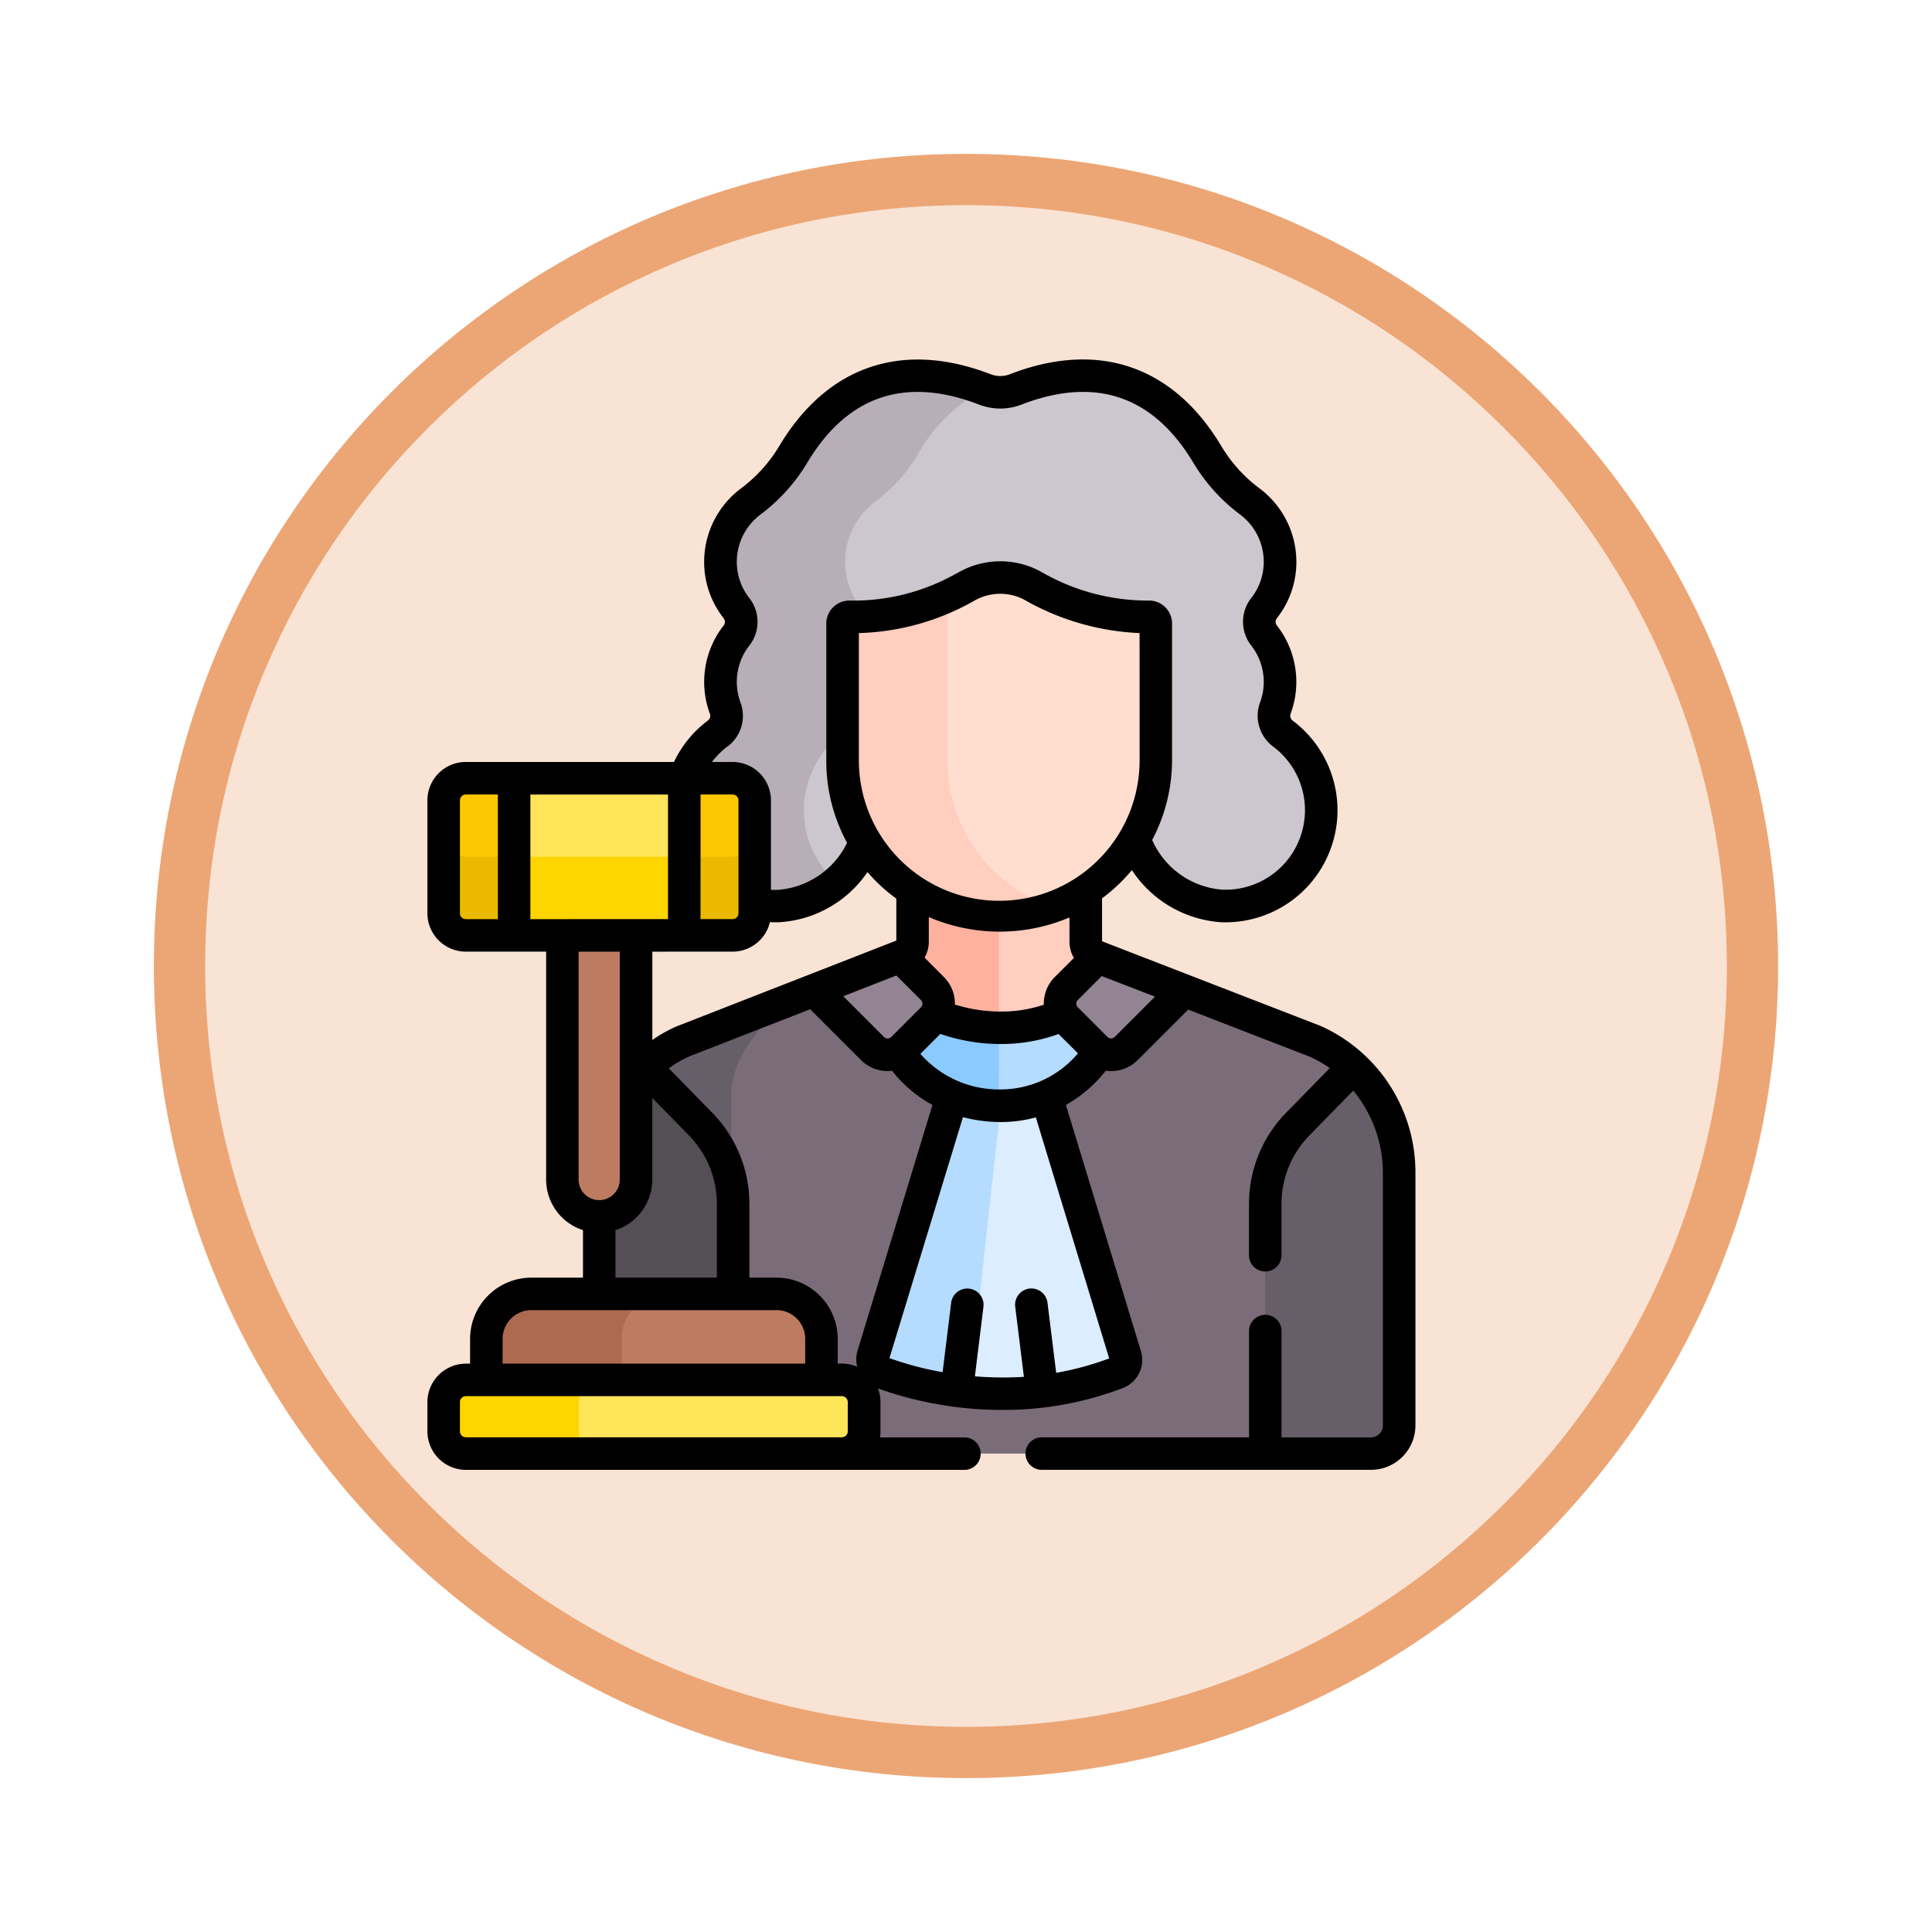 <svg xmlns="http://www.w3.org/2000/svg" xmlns:xlink="http://www.w3.org/1999/xlink" width="113" height="113" viewBox="0 0 113 113">
  <defs>
    <filter id="Trazado_982547" x="0" y="0" width="113" height="113" filterUnits="userSpaceOnUse">
      <feOffset dy="3" input="SourceAlpha"/>
      <feGaussianBlur stdDeviation="3" result="blur"/>
      <feFlood flood-opacity="0.161"/>
      <feComposite operator="in" in2="blur"/>
      <feComposite in="SourceGraphic"/>
    </filter>
  </defs>
  <g id="Grupo_1215867" data-name="Grupo 1215867" transform="translate(-900 -9474.914)">
    <g id="Grupo_1214721" data-name="Grupo 1214721" transform="translate(909 9480.914)">
      <g id="Grupo_1209935" data-name="Grupo 1209935">
        <g id="Grupo_1208705" data-name="Grupo 1208705">
          <g id="Grupo_1148633" data-name="Grupo 1148633">
            <g id="Grupo_1148525" data-name="Grupo 1148525">
              <g transform="matrix(1, 0, 0, 1, -9, -6)" filter="url(#Trazado_982547)">
                <g id="Trazado_982547-2" data-name="Trazado 982547" transform="translate(9 6)" fill="#f9e3d4">
                  <path d="M 47.5 93.5 C 41.289 93.5 35.265 92.284 29.595 89.886 C 24.118 87.569 19.198 84.252 14.973 80.027 C 10.748 75.802 7.431 70.882 5.114 65.405 C 2.716 59.735 1.5 53.711 1.5 47.5 C 1.5 41.289 2.716 35.265 5.114 29.595 C 7.431 24.118 10.748 19.198 14.973 14.973 C 19.198 10.748 24.118 7.431 29.595 5.114 C 35.265 2.716 41.289 1.5 47.5 1.5 C 53.711 1.5 59.735 2.716 65.405 5.114 C 70.882 7.431 75.802 10.748 80.027 14.973 C 84.252 19.198 87.569 24.118 89.886 29.595 C 92.284 35.265 93.5 41.289 93.5 47.5 C 93.5 53.711 92.284 59.735 89.886 65.405 C 87.569 70.882 84.252 75.802 80.027 80.027 C 75.802 84.252 70.882 87.569 65.405 89.886 C 59.735 92.284 53.711 93.5 47.5 93.5 Z" stroke="none"/>
                  <path d="M 47.5 3 C 41.491 3 35.664 4.176 30.18 6.496 C 24.881 8.737 20.122 11.946 16.034 16.034 C 11.946 20.122 8.737 24.881 6.496 30.18 C 4.176 35.664 3 41.491 3 47.5 C 3 53.509 4.176 59.336 6.496 64.82 C 8.737 70.119 11.946 74.878 16.034 78.966 C 20.122 83.054 24.881 86.263 30.18 88.504 C 35.664 90.824 41.491 92 47.5 92 C 53.509 92 59.336 90.824 64.82 88.504 C 70.119 86.263 74.878 83.054 78.966 78.966 C 83.054 74.878 86.263 70.119 88.504 64.82 C 90.824 59.336 92 53.509 92 47.5 C 92 41.491 90.824 35.664 88.504 30.18 C 86.263 24.881 83.054 20.122 78.966 16.034 C 74.878 11.946 70.119 8.737 64.82 6.496 C 59.336 4.176 53.509 3 47.5 3 M 47.5 0 C 73.734 0 95 21.266 95 47.5 C 95 73.734 73.734 95 47.5 95 C 21.266 95 0 73.734 0 47.5 C 0 21.266 21.266 0 47.5 0 Z" stroke="none" fill="#eca675"/>
                </g>
              </g>
            </g>
          </g>
        </g>
      </g>
    </g>
    <g id="juez_1_" data-name="juez (1)" transform="translate(896.81 9495.942)">
      <g id="Grupo_1215866" data-name="Grupo 1215866" transform="translate(29.14 0.944)">
        <path id="Trazado_1161476" data-name="Trazado 1161476" d="M224.96,28.378a1.3,1.3,0,0,1-.443-1.5,4.4,4.4,0,0,0-.661-4.238,1.3,1.3,0,0,1,0-1.608,4.4,4.4,0,0,0-.872-6.262,9.536,9.536,0,0,1-2.447-2.723c-1.768-2.955-5.174-6.133-11.209-3.805a2.509,2.509,0,0,1-1.8,0l-.045-.017h-.8l-3.621,2.892-2.442,3.2-2.22,2.7,1.887,5.625v4.746L196.9,29.671l-.666,3.837.571,2.474,2.038,1.088a5.933,5.933,0,0,0,1.683-2.381l15.731-.17a5.869,5.869,0,0,0,5.114,3.939,5.6,5.6,0,0,0,3.586-10.079Z" transform="translate(-175.87 -7.439)" fill="#ccc6ce"/>
        <path id="Trazado_1161477" data-name="Trazado 1161477" d="M199.69,293.718l-7.626-2.953-1.657.541-5.4,3.533h-7.8l-5.124-4.1h-1.662l-1.189.465-1.529.829-2.135,3.022-.211,1.038v8.648l-.176.01.5,3.756,5.932,9.343h25.192l.856-1.268V301.55l4.316-4.9v-1.417a7.456,7.456,0,0,0-2.29-1.515Z" transform="translate(-148.755 -254.803)" fill="#7b6c79"/>
        <path id="Trazado_1161478" data-name="Trazado 1161478" d="M137.169,294.4l-6.431,2.512a7.618,7.618,0,0,0-2.279,1.528v1.134l4.222,5.106.355,2.655.47-.139v-7.056C133.5,297.676,135.542,295.638,137.169,294.4Z" transform="translate(-116.69 -258)" fill="#665e68"/>
        <g id="Grupo_1215865" data-name="Grupo 1215865" transform="translate(14.105 0)">
          <path id="Trazado_1161479" data-name="Trazado 1161479" d="M153.837,32.861a5.593,5.593,0,0,1,2.239-4.48,1.3,1.3,0,0,0,.443-1.5,4.4,4.4,0,0,1,.661-4.238,1.3,1.3,0,0,0,0-1.608,4.4,4.4,0,0,1,.872-6.262,9.536,9.536,0,0,0,2.447-2.723,9.784,9.784,0,0,1,3.879-3.822c-6.007-2.294-9.4.874-11.164,3.822a9.541,9.541,0,0,1-2.447,2.723,4.4,4.4,0,0,0-.872,6.262,1.3,1.3,0,0,1,0,1.608,4.4,4.4,0,0,0-.66,4.241,1.3,1.3,0,0,1-.444,1.5,5.614,5.614,0,0,0-1.916,2.609l.522.555h2.759v5.867l.8.923a5.639,5.639,0,0,0,1.416.124,5.55,5.55,0,0,0,3.369-1.387A5.589,5.589,0,0,1,153.837,32.861Z" transform="translate(-146.874 -7.443)" fill="#b7aeb8"/>
        </g>
        <path id="Trazado_1161480" data-name="Trazado 1161480" d="M295,243.457a.916.916,0,0,1-.585-.852l0-3.752a8.975,8.975,0,0,1-4.93,1.47c-.165,0-.328-.005-.489-.013v7.39h3.732L295,245l.107-1.494Z" transform="translate(-256.855 -209.497)" fill="#ffcebe"/>
        <path id="Trazado_1161481" data-name="Trazado 1161481" d="M252.017,240.229a9.45,9.45,0,0,1-5.06-1.481v3.76a.843.843,0,0,1-.39.741l-.322.126v.831l2.071,3.4h3.7v-7.38Z" transform="translate(-219.534 -209.405)" fill="#ffb1a0"/>
        <path id="Trazado_1161482" data-name="Trazado 1161482" d="M113.307,329.553l-3.247-3.319c-.177.168-.35.347-.518.536l-.44.434v5.969l-1.715,1.794v4.53l.785.633h5.645l1.4-.633v-5.251a6.712,6.712,0,0,0-1.914-4.693Z" transform="translate(-98.292 -285.792)" fill="#544e55"/>
        <path id="Trazado_1161483" data-name="Trazado 1161483" d="M420.672,348.761a1.65,1.65,0,0,0,1.65-1.65v-14.8a8.615,8.615,0,0,0-2.662-6.167l-3.258,3.331a6.711,6.711,0,0,0-1.914,4.693v14.594Z" transform="translate(-366.434 -285.713)" fill="#665e68"/>
        <path id="Trazado_1161484" data-name="Trazado 1161484" d="M94.709,270.123V254.437H90.4v15.686a2.155,2.155,0,1,0,4.31,0Z" transform="translate(-83.459 -223.103)" fill="#bd7b62"/>
        <path id="Trazado_1161485" data-name="Trazado 1161485" d="M125.632,430.784h-7.157l-.541.125-1.032.814-.5,1.3v3.522h11.857v-3.132a2.629,2.629,0,0,0-2.629-2.629Z" transform="translate(-106.166 -377.079)" fill="#bd7b62"/>
        <path id="Trazado_1161486" data-name="Trazado 1161486" d="M65.9,430.784H58a2.629,2.629,0,0,0-2.629,2.629v3.132h7.906v-3.132A2.629,2.629,0,0,1,65.9,430.784Z" transform="translate(-52.872 -377.079)" fill="#ad6a50"/>
        <path id="Trazado_1161487" data-name="Trazado 1161487" d="M283.5,352.917l-4.62-15.155-2.843-.286L273.841,355a21.944,21.944,0,0,0,2.528.148,18.588,18.588,0,0,0,6.646-1.217A.816.816,0,0,0,283.5,352.917Z" transform="translate(-243.63 -295.608)" fill="#dbedff"/>
        <path id="Trazado_1161488" data-name="Trazado 1161488" d="M238.071,337.764,233.457,352.9a.821.821,0,0,0,.5,1.023,19.92,19.92,0,0,0,3.432.915l1.88-1.632,1.643-14.894-.56-.83Z" transform="translate(-208.334 -295.614)" fill="#b5dcff"/>
        <path id="Trazado_1161489" data-name="Trazado 1161489" d="M295.824,302.878l-1.5-.832a8.846,8.846,0,0,1-3.618.767c-.043,0-.084,0-.127,0l-.17.226v4.186l.17.147.1,0a6.893,6.893,0,0,0,5.781-3.178Z" transform="translate(-258.093 -264.673)" fill="#b5dcff"/>
        <path id="Trazado_1161490" data-name="Trazado 1161490" d="M251.272,302.828a9.715,9.715,0,0,1-3.711-.761l-1.4.618-.773,1.548a6.954,6.954,0,0,0,5.88,3.155Z" transform="translate(-218.79 -264.691)" fill="#8bcaff"/>
        <path id="Trazado_1161491" data-name="Trazado 1161491" d="M206.5,277.188l3.412,3.412a1.252,1.252,0,0,0,1.77,0l1.736-1.736a1.252,1.252,0,0,0,0-1.77l-1.875-1.875Z" transform="translate(-184.83 -241.249)" fill="#938493"/>
        <path id="Trazado_1161492" data-name="Trazado 1161492" d="M321.953,280.84a1.252,1.252,0,0,0,1.77,0l3.389-3.389-5.054-1.957-1.841,1.841a1.252,1.252,0,0,0,0,1.77Z" transform="translate(-283.802 -241.489)" fill="#938493"/>
        <path id="Trazado_1161493" data-name="Trazado 1161493" d="M58.98,470.46H36.99a1.3,1.3,0,0,0-1.3,1.3v1.708a1.3,1.3,0,0,0,1.3,1.3H58.98a1.3,1.3,0,0,0,1.3-1.3v-1.708A1.3,1.3,0,0,0,58.98,470.46Z" transform="translate(-35.689 -411.722)" fill="#ffe559"/>
        <path id="Trazado_1161494" data-name="Trazado 1161494" d="M35.965,197.42l.571.365h4.012v-4.139l-.739-.587H36.981a1.292,1.292,0,0,0-1.292,1.292v2.455Z" transform="translate(-35.689 -169.512)" fill="#fbc700"/>
        <path id="Trazado_1161495" data-name="Trazado 1161495" d="M36.981,220.386a1.292,1.292,0,0,1-1.292-1.292v4.6a1.292,1.292,0,0,0,1.292,1.292h2.827l.739-.357v-4.6l-.739.357Z" transform="translate(-35.689 -192.244)" fill="#eab900"/>
        <path id="Trazado_1161496" data-name="Trazado 1161496" d="M144.78,197.784h3.483l.6-.418.266-.516v-2.5a1.292,1.292,0,0,0-1.292-1.292h-2.827l-.232.217v4.509Z" transform="translate(-130.941 -169.511)" fill="#fbc700"/>
        <path id="Trazado_1161497" data-name="Trazado 1161497" d="M147.84,220.386h-2.827l-.232-.326v4.6l.232.326h2.827a1.292,1.292,0,0,0,1.292-1.292v-4.6A1.292,1.292,0,0,1,147.84,220.386Z" transform="translate(-130.942 -192.244)" fill="#eab900"/>
        <path id="Trazado_1161498" data-name="Trazado 1161498" d="M68.163,193.058h9.952v4.726H68.163Z" transform="translate(-64.043 -169.511)" fill="#ffe559"/>
        <path id="Trazado_1161499" data-name="Trazado 1161499" d="M68.163,229.281h9.952v4.6H68.163Z" transform="translate(-64.043 -201.139)" fill="#ffd500"/>
        <path id="Trazado_1161500" data-name="Trazado 1161500" d="M277.358,102.822a13.35,13.35,0,0,1-6.719-1.78,4.018,4.018,0,0,0-3.924,0c-.338.189-.715.382-1.123.567l-.354.687v11.988l2.188,3.52,3.29,1.8.476.14.509.036a9.155,9.155,0,0,0,6.069-8.586V103.22A.4.4,0,0,0,277.358,102.822Z" transform="translate(-236.118 -88.719)" fill="#ffdecf"/>
        <path id="Trazado_1161501" data-name="Trazado 1161501" d="M225.742,118.672v-9.653a12.869,12.869,0,0,1-5.727,1.213.4.4,0,0,0-.417.4v8.042a9.04,9.04,0,0,0,9.279,9.03,8.846,8.846,0,0,0,2.974-.512A8.97,8.97,0,0,1,225.742,118.672Z" transform="translate(-196.268 -96.133)" fill="#ffcebe"/>
        <path id="Trazado_1161502" data-name="Trazado 1161502" d="M112.416,470.46H97.954l-.315.068-.523.492-.227.492v2.283l.393.658.448.242.338.075h14.348a1.3,1.3,0,0,0,1.3-1.3v-1.708A1.3,1.3,0,0,0,112.416,470.46Z" transform="translate(-89.125 -411.722)" fill="#ffe559"/>
        <path id="Trazado_1161503" data-name="Trazado 1161503" d="M43.595,473.469v-1.708a1.3,1.3,0,0,1,1.3-1.3H36.99a1.3,1.3,0,0,0-1.3,1.3v1.708a1.3,1.3,0,0,0,1.3,1.3H44.9A1.3,1.3,0,0,1,43.595,473.469Z" transform="translate(-35.689 -411.722)" fill="#ffd500"/>
      </g>
      <path id="Trazado_1161504" data-name="Trazado 1161504" d="M30.441,64.943h29.2a.951.951,0,0,0,0-1.9h-4.98c0-.026.006-.054.009-.08s.005-.04.007-.061c.006-.069.011-.138.011-.208V60.983a2.244,2.244,0,0,0-.1-.669c-.014-.045-.032-.089-.049-.133a21.672,21.672,0,0,0,7.345,1.255H61.9a19.507,19.507,0,0,0,6.962-1.279,1.765,1.765,0,0,0,1.051-2.188L65.533,43.6a7.915,7.915,0,0,0,2.335-2.006,2.184,2.184,0,0,0,1.866-.621l2.951-2.951,7.038,2.726a6.066,6.066,0,0,1,1.241.7L78.428,44.04A7.621,7.621,0,0,0,76.242,49.4v3.031a.951.951,0,0,0,1.9,0V49.4a5.728,5.728,0,0,1,1.643-4.028l2.555-2.611a7.568,7.568,0,0,1,1.734,4.782v14.8a.7.7,0,0,1-.7.7H78.145V56.869a.951.951,0,1,0-1.9,0V63.04H64.077a.951.951,0,0,0,0,1.9h19.3a2.6,2.6,0,0,0,2.6-2.6v-14.8a9.384,9.384,0,0,0-5.542-8.561l-.019-.007L67.647,34.026l0-2.511a10.194,10.194,0,0,0,1.746-1.65,6.794,6.794,0,0,0,5.217,3.047A6.554,6.554,0,0,0,78.8,21.122h0a.349.349,0,0,1-.123-.407,5.356,5.356,0,0,0-.8-5.155.347.347,0,0,1,0-.435,5.3,5.3,0,0,0,1.136-3.3,5.37,5.37,0,0,0-2.2-4.321,8.565,8.565,0,0,1-2.191-2.443c-2.813-4.7-7.206-6.2-12.368-4.2a1.551,1.551,0,0,1-1.119,0c-5.162-1.991-9.555-.5-12.368,4.2a8.568,8.568,0,0,1-2.192,2.444,5.369,5.369,0,0,0-2.2,4.321,5.3,5.3,0,0,0,1.136,3.3.347.347,0,0,1,0,.435,5.355,5.355,0,0,0-.8,5.159.347.347,0,0,1-.124.4,6.541,6.541,0,0,0-1.978,2.418H30.433a2.246,2.246,0,0,0-2.244,2.244v6.606a2.246,2.246,0,0,0,2.244,2.244h4.7V47.964a3.111,3.111,0,0,0,2.155,2.957V53.7H34.266a3.585,3.585,0,0,0-3.581,3.581V58.73h-.244a2.255,2.255,0,0,0-2.252,2.252v1.708a2.255,2.255,0,0,0,2.252,2.252Zm22.914-7a1.761,1.761,0,0,0-.029.97,2.236,2.236,0,0,0-.895-.187h-.244V57.278A3.585,3.585,0,0,0,48.607,53.7H47.021V49.4a7.62,7.62,0,0,0-2.185-5.358l-2.528-2.584a6,6,0,0,1,1.234-.713L50.576,38l2.972,2.972a2.19,2.19,0,0,0,1.818.627A7.667,7.667,0,0,0,57.728,43.6ZM45.119,49.4v4.3H39.187V50.921a3.116,3.116,0,0,0,2.155-2.957h0V43.189l2.134,2.181A5.727,5.727,0,0,1,45.119,49.4ZM52.511,37.24l3.107-1.213,1.436,1.436a.3.3,0,0,1,0,.425l-1.736,1.736a.3.3,0,0,1-.424,0ZM68.065,58.425a17.614,17.614,0,0,1-3.1.842l-.508-4.1a.951.951,0,1,0-1.888.234l.507,4.1q-.582.038-1.169.038h-.02q-.848,0-1.677-.068l.5-4.066a.951.951,0,0,0-1.888-.234l-.5,4.058a18.972,18.972,0,0,1-3.11-.822l4.3-14.094a8.737,8.737,0,0,0,2.219.286h.015a7.749,7.749,0,0,0,2.029-.273ZM61.73,42.691h-.007a6.105,6.105,0,0,1-4.7-2.08l1.166-1.166a10.812,10.812,0,0,0,3.563.59h.012a9.742,9.742,0,0,0,3.34-.586l1.133,1.132a5.911,5.911,0,0,1-4.5,2.109Zm-4.465-7.709a1.83,1.83,0,0,0,.249-.936V32.61a10.5,10.5,0,0,0,8.228.024v1.421A1.869,1.869,0,0,0,66,35l-1.118,1.118a2.2,2.2,0,0,0-.641,1.618,7.756,7.756,0,0,1-2.49.4,8.982,8.982,0,0,1-2.71-.41,2.2,2.2,0,0,0-.642-1.607Zm13.479,2.283-2.356,2.356a.3.3,0,0,1-.424,0h0l-1.735-1.735h0a.3.3,0,0,1,0-.424l1.4-1.4Zm-.9-13.85a8.21,8.21,0,0,1-16.42.067V16A14.433,14.433,0,0,0,60.2,14.093a3.043,3.043,0,0,1,2.869-.061A14.831,14.831,0,0,0,69.842,16Zm-24.109-.773a2.241,2.241,0,0,0,.764-2.587,3.453,3.453,0,0,1,.517-3.323,2.251,2.251,0,0,0,0-2.782,3.411,3.411,0,0,1-.731-2.123A3.46,3.46,0,0,1,47.7,9.044a10.541,10.541,0,0,0,2.7-3C52.75,2.115,56.132.97,60.451,2.635a3.451,3.451,0,0,0,2.488,0c4.32-1.666,7.7-.52,10.05,3.406a10.537,10.537,0,0,0,2.7,3,3.46,3.46,0,0,1,1.416,2.784,3.41,3.41,0,0,1-.731,2.123,2.251,2.251,0,0,0,0,2.782,3.452,3.452,0,0,1,.518,3.32,2.244,2.244,0,0,0,.764,2.589,4.651,4.651,0,0,1-2.977,8.368,4.881,4.881,0,0,1-4.1-2.907,10.033,10.033,0,0,0,1.163-4.687c0-8.8,0-7.912,0-8.015a1.345,1.345,0,0,0-1.376-1.3,12.423,12.423,0,0,1-6.242-1.66,4.936,4.936,0,0,0-4.852,0c-.153.085-.317.172-.487.26a12.159,12.159,0,0,1-5.874,1.4,1.35,1.35,0,0,0-1.392,1.355v8.036a9.984,9.984,0,0,0,1.216,4.778,4.914,4.914,0,0,1-4.025,2.75q-.214.008-.428,0V25.783a2.246,2.246,0,0,0-2.244-2.244h-1.21a4.673,4.673,0,0,1,.9-.9Zm-1.57,2.8h1.876a.341.341,0,0,1,.341.341v6.606a.341.341,0,0,1-.341.341H44.163Zm1.876,9.19a2.246,2.246,0,0,0,2.181-1.726c.188.009.376.013.564.005a6.732,6.732,0,0,0,5.142-2.933,9.556,9.556,0,0,0,1.686,1.55v2.457l-12.77,4.987-.016.006a7.738,7.738,0,0,0-1.484.824V34.633Zm-13.73-1.9H30.433a.341.341,0,0,1-.341-.341V25.783a.341.341,0,0,1,.341-.341h1.876Zm1.9,0V25.443H42.26V32.73Zm2.821,15.234V34.633h2.407v7.289h0v6.041a1.2,1.2,0,1,1-2.407,0Zm-4.444,9.314A1.68,1.68,0,0,1,34.266,55.6H48.607a1.68,1.68,0,0,1,1.678,1.678V58.73h-17.7Zm-2.5,3.7a.35.35,0,0,1,.349-.349h21.99a.35.35,0,0,1,.349.349v1.708a.35.35,0,0,1-.349.349H30.441a.35.35,0,0,1-.349-.349V60.982Z" transform="translate(0 0)"/>
    </g>
  </g>
</svg>

